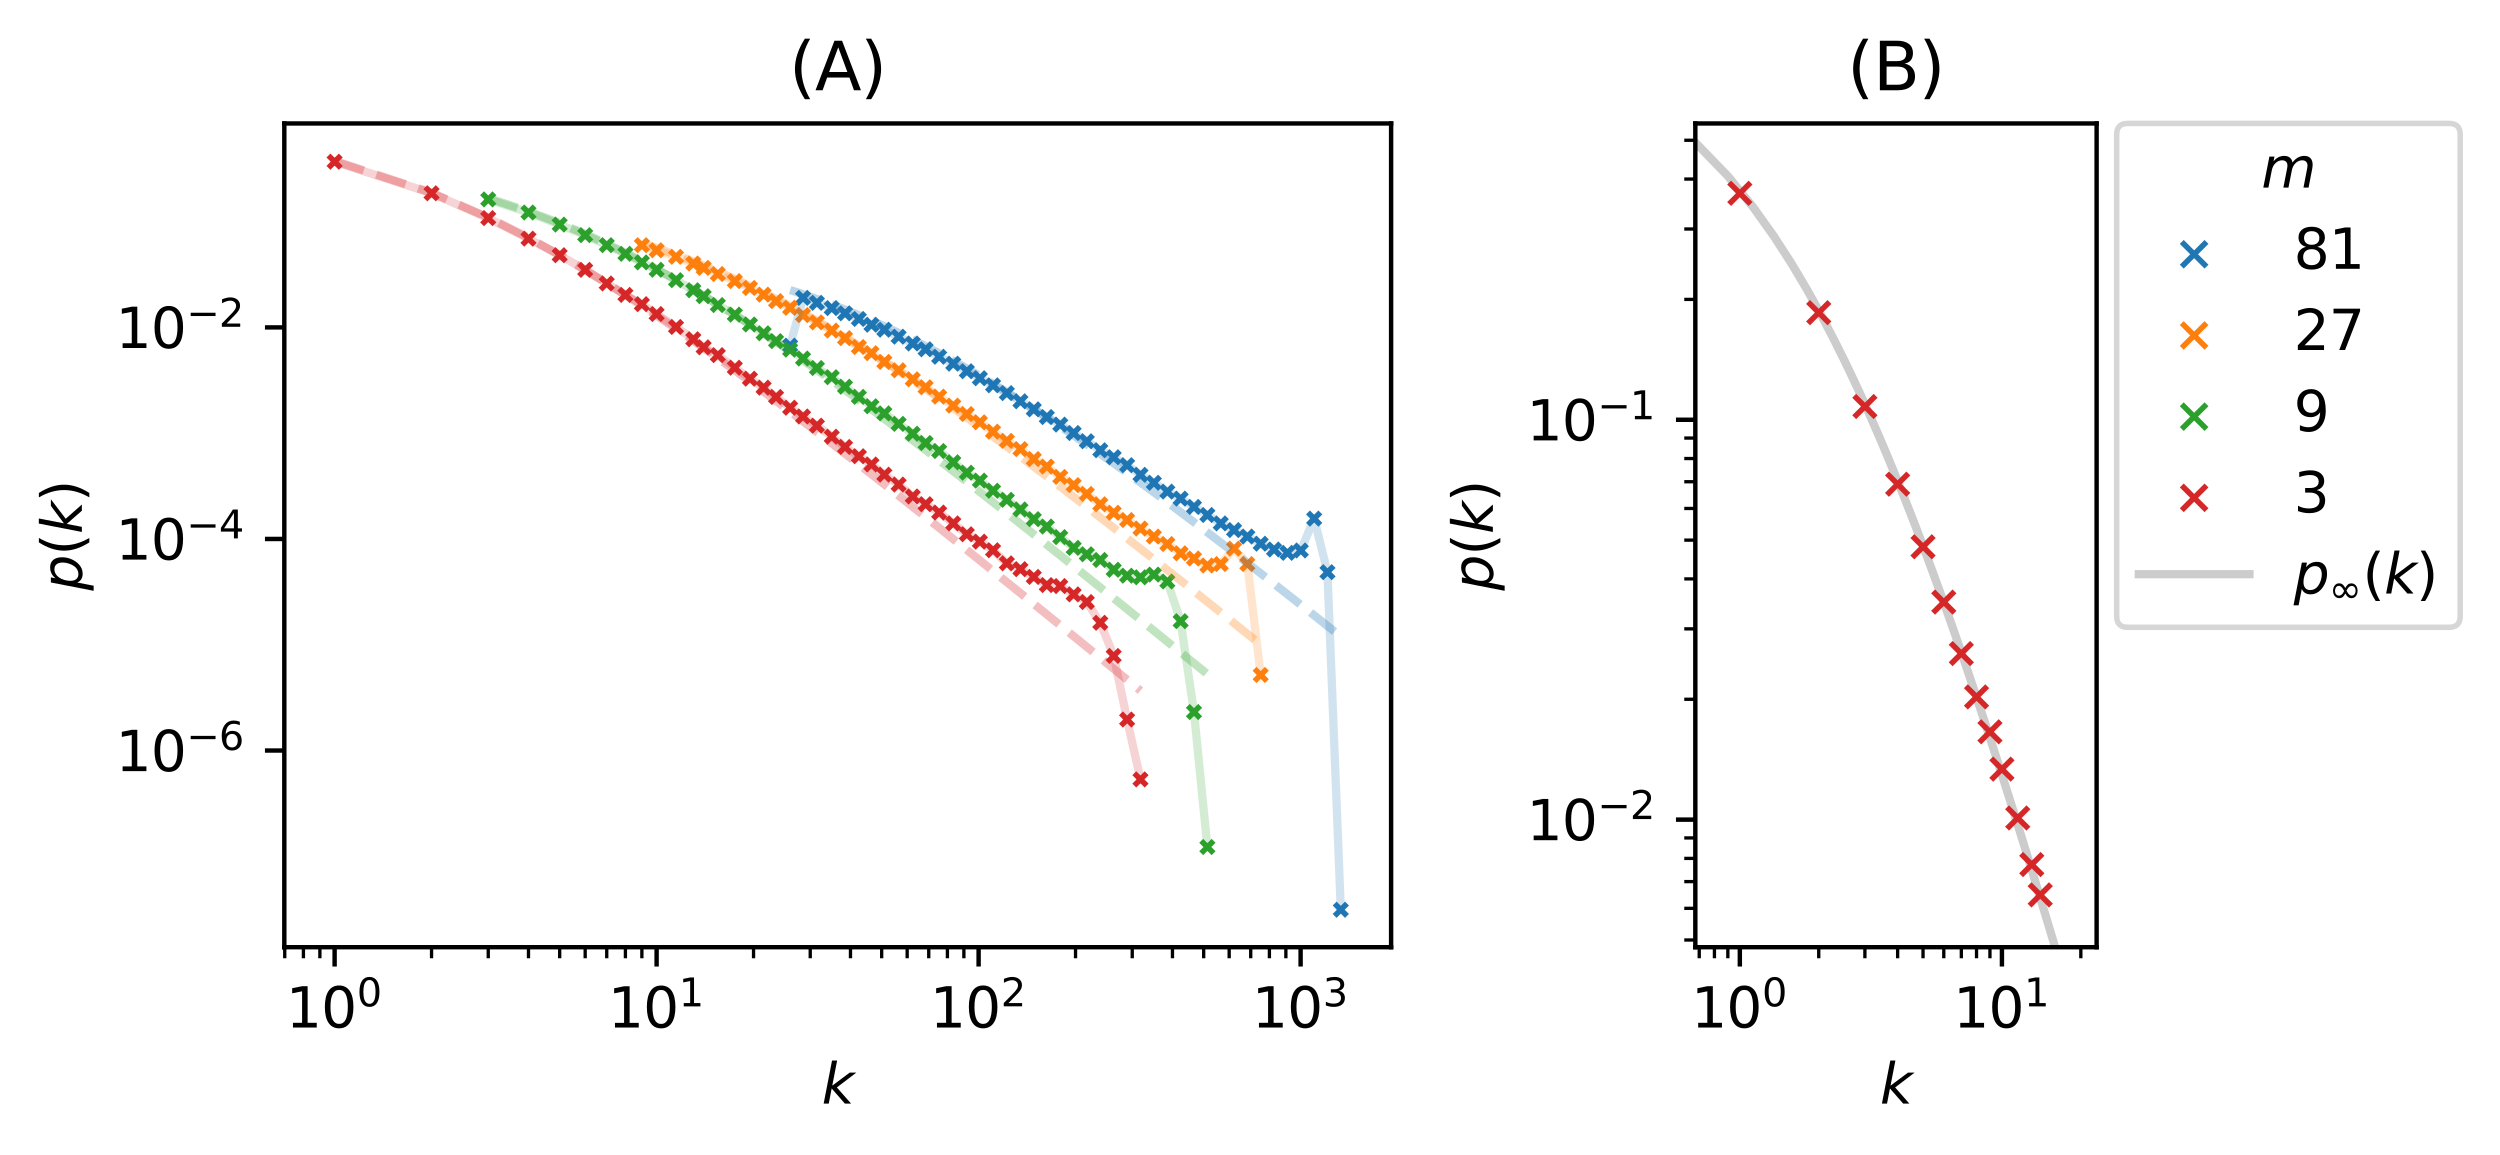 <?xml version="1.0" encoding="utf-8" standalone="no"?>
<!DOCTYPE svg PUBLIC "-//W3C//DTD SVG 1.1//EN"
  "http://www.w3.org/Graphics/SVG/1.1/DTD/svg11.dtd">
<svg xmlns:xlink="http://www.w3.org/1999/xlink" width="451.976pt" height="208.8pt" viewBox="0 0 451.976 208.8" xmlns="http://www.w3.org/2000/svg" version="1.1">
 <defs>
  <style type="text/css">*{stroke-linejoin: round; stroke-linecap: butt}</style>
 </defs>
 <g id="figure_1">
  <g id="patch_1">
   <path d="M 0 208.8 
L 451.976 208.8 
L 451.976 0 
L 0 0 
z
" style="fill: #ffffff"/>
  </g>
  <g id="axes_1">
   <g id="patch_2">
    <path d="M 51.4 171.244 
L 251.499 171.244 
L 251.499 22.318 
L 51.4 22.318 
z
" style="fill: #ffffff"/>
   </g>
   <g id="PathCollection_1">
    <defs>
     <path id="mc993917010" d="M -1.118 1.118 
L 1.118 -1.118 
M -1.118 -1.118 
L 1.118 1.118 
" style="stroke: #1f77b4"/>
    </defs>
    <g clip-path="url(#p2eef0fb92a)">
     <use xlink:href="#mc993917010" x="142.848" y="62.487" style="fill: #1f77b4; stroke: #1f77b4"/>
     <use xlink:href="#mc993917010" x="145.184" y="53.851" style="fill: #1f77b4; stroke: #1f77b4"/>
     <use xlink:href="#mc993917010" x="147.689" y="54.75" style="fill: #1f77b4; stroke: #1f77b4"/>
     <use xlink:href="#mc993917010" x="150.371" y="55.7" style="fill: #1f77b4; stroke: #1f77b4"/>
     <use xlink:href="#mc993917010" x="152.772" y="56.645" style="fill: #1f77b4; stroke: #1f77b4"/>
     <use xlink:href="#mc993917010" x="155.274" y="57.663" style="fill: #1f77b4; stroke: #1f77b4"/>
     <use xlink:href="#mc993917010" x="157.551" y="58.71" style="fill: #1f77b4; stroke: #1f77b4"/>
     <use xlink:href="#mc993917010" x="159.88" y="59.609" style="fill: #1f77b4; stroke: #1f77b4"/>
     <use xlink:href="#mc993917010" x="162.464" y="60.869" style="fill: #1f77b4; stroke: #1f77b4"/>
     <use xlink:href="#mc993917010" x="165.02" y="62.104" style="fill: #1f77b4; stroke: #1f77b4"/>
     <use xlink:href="#mc993917010" x="167.341" y="63.148" style="fill: #1f77b4; stroke: #1f77b4"/>
     <use xlink:href="#mc993917010" x="169.791" y="64.494" style="fill: #1f77b4; stroke: #1f77b4"/>
     <use xlink:href="#mc993917010" x="172.342" y="65.751" style="fill: #1f77b4; stroke: #1f77b4"/>
     <use xlink:href="#mc993917010" x="174.791" y="67.115" style="fill: #1f77b4; stroke: #1f77b4"/>
     <use xlink:href="#mc993917010" x="177.155" y="68.375" style="fill: #1f77b4; stroke: #1f77b4"/>
     <use xlink:href="#mc993917010" x="179.536" y="69.658" style="fill: #1f77b4; stroke: #1f77b4"/>
     <use xlink:href="#mc993917010" x="182.028" y="71.07" style="fill: #1f77b4; stroke: #1f77b4"/>
     <use xlink:href="#mc993917010" x="184.485" y="72.547" style="fill: #1f77b4; stroke: #1f77b4"/>
     <use xlink:href="#mc993917010" x="186.896" y="74.001" style="fill: #1f77b4; stroke: #1f77b4"/>
     <use xlink:href="#mc993917010" x="189.252" y="75.397" style="fill: #1f77b4; stroke: #1f77b4"/>
     <use xlink:href="#mc993917010" x="191.685" y="76.763" style="fill: #1f77b4; stroke: #1f77b4"/>
     <use xlink:href="#mc993917010" x="194.106" y="78.282" style="fill: #1f77b4; stroke: #1f77b4"/>
     <use xlink:href="#mc993917010" x="196.483" y="79.773" style="fill: #1f77b4; stroke: #1f77b4"/>
     <use xlink:href="#mc993917010" x="198.924" y="81.398" style="fill: #1f77b4; stroke: #1f77b4"/>
     <use xlink:href="#mc993917010" x="201.344" y="82.662" style="fill: #1f77b4; stroke: #1f77b4"/>
     <use xlink:href="#mc993917010" x="203.77" y="84.101" style="fill: #1f77b4; stroke: #1f77b4"/>
     <use xlink:href="#mc993917010" x="206.185" y="85.839" style="fill: #1f77b4; stroke: #1f77b4"/>
     <use xlink:href="#mc993917010" x="208.603" y="87.283" style="fill: #1f77b4; stroke: #1f77b4"/>
     <use xlink:href="#mc993917010" x="211.043" y="88.878" style="fill: #1f77b4; stroke: #1f77b4"/>
     <use xlink:href="#mc993917010" x="213.447" y="90.143" style="fill: #1f77b4; stroke: #1f77b4"/>
     <use xlink:href="#mc993917010" x="215.858" y="91.648" style="fill: #1f77b4; stroke: #1f77b4"/>
     <use xlink:href="#mc993917010" x="218.283" y="93.105" style="fill: #1f77b4; stroke: #1f77b4"/>
     <use xlink:href="#mc993917010" x="220.697" y="94.625" style="fill: #1f77b4; stroke: #1f77b4"/>
     <use xlink:href="#mc993917010" x="223.105" y="95.828" style="fill: #1f77b4; stroke: #1f77b4"/>
     <use xlink:href="#mc993917010" x="225.507" y="96.998" style="fill: #1f77b4; stroke: #1f77b4"/>
     <use xlink:href="#mc993917010" x="227.92" y="98.295" style="fill: #1f77b4; stroke: #1f77b4"/>
     <use xlink:href="#mc993917010" x="230.337" y="99.343" style="fill: #1f77b4; stroke: #1f77b4"/>
     <use xlink:href="#mc993917010" x="232.752" y="99.951" style="fill: #1f77b4; stroke: #1f77b4"/>
     <use xlink:href="#mc993917010" x="235.172" y="99.518" style="fill: #1f77b4; stroke: #1f77b4"/>
     <use xlink:href="#mc993917010" x="237.587" y="93.761" style="fill: #1f77b4; stroke: #1f77b4"/>
     <use xlink:href="#mc993917010" x="239.991" y="103.441" style="fill: #1f77b4; stroke: #1f77b4"/>
     <use xlink:href="#mc993917010" x="242.403" y="164.474" style="fill: #1f77b4; stroke: #1f77b4"/>
    </g>
   </g>
   <g id="PathCollection_2">
    <defs>
     <path id="m73688ae3fb" d="M -1.118 1.118 
L 1.118 -1.118 
M -1.118 -1.118 
L 1.118 1.118 
" style="stroke: #ff7f0e"/>
    </defs>
    <g clip-path="url(#p2eef0fb92a)">
     <use xlink:href="#m73688ae3fb" x="116.045" y="44.333" style="fill: #ff7f0e; stroke: #ff7f0e"/>
     <use xlink:href="#m73688ae3fb" x="118.709" y="45.251" style="fill: #ff7f0e; stroke: #ff7f0e"/>
     <use xlink:href="#m73688ae3fb" x="122.219" y="46.423" style="fill: #ff7f0e; stroke: #ff7f0e"/>
     <use xlink:href="#m73688ae3fb" x="125.342" y="47.645" style="fill: #ff7f0e; stroke: #ff7f0e"/>
     <use xlink:href="#m73688ae3fb" x="127.216" y="48.433" style="fill: #ff7f0e; stroke: #ff7f0e"/>
     <use xlink:href="#m73688ae3fb" x="129.776" y="49.54" style="fill: #ff7f0e; stroke: #ff7f0e"/>
     <use xlink:href="#m73688ae3fb" x="132.847" y="50.818" style="fill: #ff7f0e; stroke: #ff7f0e"/>
     <use xlink:href="#m73688ae3fb" x="135.585" y="52.064" style="fill: #ff7f0e; stroke: #ff7f0e"/>
     <use xlink:href="#m73688ae3fb" x="138.055" y="53.266" style="fill: #ff7f0e; stroke: #ff7f0e"/>
     <use xlink:href="#m73688ae3fb" x="140.305" y="54.43" style="fill: #ff7f0e; stroke: #ff7f0e"/>
     <use xlink:href="#m73688ae3fb" x="142.848" y="55.644" style="fill: #ff7f0e; stroke: #ff7f0e"/>
     <use xlink:href="#m73688ae3fb" x="145.184" y="56.962" style="fill: #ff7f0e; stroke: #ff7f0e"/>
     <use xlink:href="#m73688ae3fb" x="147.689" y="58.281" style="fill: #ff7f0e; stroke: #ff7f0e"/>
     <use xlink:href="#m73688ae3fb" x="150.371" y="59.756" style="fill: #ff7f0e; stroke: #ff7f0e"/>
     <use xlink:href="#m73688ae3fb" x="152.772" y="61.129" style="fill: #ff7f0e; stroke: #ff7f0e"/>
     <use xlink:href="#m73688ae3fb" x="155.274" y="62.732" style="fill: #ff7f0e; stroke: #ff7f0e"/>
     <use xlink:href="#m73688ae3fb" x="157.551" y="63.856" style="fill: #ff7f0e; stroke: #ff7f0e"/>
     <use xlink:href="#m73688ae3fb" x="159.88" y="65.43" style="fill: #ff7f0e; stroke: #ff7f0e"/>
     <use xlink:href="#m73688ae3fb" x="162.464" y="66.946" style="fill: #ff7f0e; stroke: #ff7f0e"/>
     <use xlink:href="#m73688ae3fb" x="165.02" y="68.579" style="fill: #ff7f0e; stroke: #ff7f0e"/>
     <use xlink:href="#m73688ae3fb" x="167.341" y="70.019" style="fill: #ff7f0e; stroke: #ff7f0e"/>
     <use xlink:href="#m73688ae3fb" x="169.791" y="71.703" style="fill: #ff7f0e; stroke: #ff7f0e"/>
     <use xlink:href="#m73688ae3fb" x="172.342" y="73.334" style="fill: #ff7f0e; stroke: #ff7f0e"/>
     <use xlink:href="#m73688ae3fb" x="174.791" y="74.855" style="fill: #ff7f0e; stroke: #ff7f0e"/>
     <use xlink:href="#m73688ae3fb" x="177.155" y="76.35" style="fill: #ff7f0e; stroke: #ff7f0e"/>
     <use xlink:href="#m73688ae3fb" x="179.536" y="78.041" style="fill: #ff7f0e; stroke: #ff7f0e"/>
     <use xlink:href="#m73688ae3fb" x="182.028" y="79.702" style="fill: #ff7f0e; stroke: #ff7f0e"/>
     <use xlink:href="#m73688ae3fb" x="184.485" y="81.197" style="fill: #ff7f0e; stroke: #ff7f0e"/>
     <use xlink:href="#m73688ae3fb" x="186.896" y="82.993" style="fill: #ff7f0e; stroke: #ff7f0e"/>
     <use xlink:href="#m73688ae3fb" x="189.252" y="84.349" style="fill: #ff7f0e; stroke: #ff7f0e"/>
     <use xlink:href="#m73688ae3fb" x="191.685" y="86.228" style="fill: #ff7f0e; stroke: #ff7f0e"/>
     <use xlink:href="#m73688ae3fb" x="194.106" y="87.7" style="fill: #ff7f0e; stroke: #ff7f0e"/>
     <use xlink:href="#m73688ae3fb" x="196.483" y="89.298" style="fill: #ff7f0e; stroke: #ff7f0e"/>
     <use xlink:href="#m73688ae3fb" x="198.924" y="91.171" style="fill: #ff7f0e; stroke: #ff7f0e"/>
     <use xlink:href="#m73688ae3fb" x="201.344" y="92.701" style="fill: #ff7f0e; stroke: #ff7f0e"/>
     <use xlink:href="#m73688ae3fb" x="203.77" y="94.013" style="fill: #ff7f0e; stroke: #ff7f0e"/>
     <use xlink:href="#m73688ae3fb" x="206.185" y="95.557" style="fill: #ff7f0e; stroke: #ff7f0e"/>
     <use xlink:href="#m73688ae3fb" x="208.603" y="97.002" style="fill: #ff7f0e; stroke: #ff7f0e"/>
     <use xlink:href="#m73688ae3fb" x="211.043" y="98.355" style="fill: #ff7f0e; stroke: #ff7f0e"/>
     <use xlink:href="#m73688ae3fb" x="213.447" y="100.036" style="fill: #ff7f0e; stroke: #ff7f0e"/>
     <use xlink:href="#m73688ae3fb" x="215.858" y="100.969" style="fill: #ff7f0e; stroke: #ff7f0e"/>
     <use xlink:href="#m73688ae3fb" x="218.283" y="102.24" style="fill: #ff7f0e; stroke: #ff7f0e"/>
     <use xlink:href="#m73688ae3fb" x="220.697" y="101.972" style="fill: #ff7f0e; stroke: #ff7f0e"/>
     <use xlink:href="#m73688ae3fb" x="223.105" y="99.19" style="fill: #ff7f0e; stroke: #ff7f0e"/>
     <use xlink:href="#m73688ae3fb" x="225.507" y="101.975" style="fill: #ff7f0e; stroke: #ff7f0e"/>
     <use xlink:href="#m73688ae3fb" x="227.92" y="122.027" style="fill: #ff7f0e; stroke: #ff7f0e"/>
    </g>
   </g>
   <g id="PathCollection_3">
    <defs>
     <path id="mb7207fe3a1" d="M -1.118 1.118 
L 1.118 -1.118 
M -1.118 -1.118 
L 1.118 1.118 
" style="stroke: #2ca02c"/>
    </defs>
    <g clip-path="url(#p2eef0fb92a)">
     <use xlink:href="#mb7207fe3a1" x="88.27" y="36.053" style="fill: #2ca02c; stroke: #2ca02c"/>
     <use xlink:href="#mb7207fe3a1" x="95.544" y="38.419" style="fill: #2ca02c; stroke: #2ca02c"/>
     <use xlink:href="#mb7207fe3a1" x="101.185" y="40.6" style="fill: #2ca02c; stroke: #2ca02c"/>
     <use xlink:href="#mb7207fe3a1" x="105.795" y="42.517" style="fill: #2ca02c; stroke: #2ca02c"/>
     <use xlink:href="#mb7207fe3a1" x="109.692" y="44.324" style="fill: #2ca02c; stroke: #2ca02c"/>
     <use xlink:href="#mb7207fe3a1" x="113.068" y="45.892" style="fill: #2ca02c; stroke: #2ca02c"/>
     <use xlink:href="#mb7207fe3a1" x="116.045" y="47.441" style="fill: #2ca02c; stroke: #2ca02c"/>
     <use xlink:href="#mb7207fe3a1" x="118.709" y="48.773" style="fill: #2ca02c; stroke: #2ca02c"/>
     <use xlink:href="#mb7207fe3a1" x="122.219" y="50.653" style="fill: #2ca02c; stroke: #2ca02c"/>
     <use xlink:href="#mb7207fe3a1" x="125.342" y="52.473" style="fill: #2ca02c; stroke: #2ca02c"/>
     <use xlink:href="#mb7207fe3a1" x="127.216" y="53.547" style="fill: #2ca02c; stroke: #2ca02c"/>
     <use xlink:href="#mb7207fe3a1" x="129.776" y="55.152" style="fill: #2ca02c; stroke: #2ca02c"/>
     <use xlink:href="#mb7207fe3a1" x="132.847" y="56.878" style="fill: #2ca02c; stroke: #2ca02c"/>
     <use xlink:href="#mb7207fe3a1" x="135.585" y="58.664" style="fill: #2ca02c; stroke: #2ca02c"/>
     <use xlink:href="#mb7207fe3a1" x="138.055" y="60.26" style="fill: #2ca02c; stroke: #2ca02c"/>
     <use xlink:href="#mb7207fe3a1" x="140.305" y="61.669" style="fill: #2ca02c; stroke: #2ca02c"/>
     <use xlink:href="#mb7207fe3a1" x="142.848" y="63.219" style="fill: #2ca02c; stroke: #2ca02c"/>
     <use xlink:href="#mb7207fe3a1" x="145.184" y="64.815" style="fill: #2ca02c; stroke: #2ca02c"/>
     <use xlink:href="#mb7207fe3a1" x="147.689" y="66.534" style="fill: #2ca02c; stroke: #2ca02c"/>
     <use xlink:href="#mb7207fe3a1" x="150.371" y="68.198" style="fill: #2ca02c; stroke: #2ca02c"/>
     <use xlink:href="#mb7207fe3a1" x="152.772" y="69.915" style="fill: #2ca02c; stroke: #2ca02c"/>
     <use xlink:href="#mb7207fe3a1" x="155.274" y="71.748" style="fill: #2ca02c; stroke: #2ca02c"/>
     <use xlink:href="#mb7207fe3a1" x="157.551" y="73.449" style="fill: #2ca02c; stroke: #2ca02c"/>
     <use xlink:href="#mb7207fe3a1" x="159.88" y="74.735" style="fill: #2ca02c; stroke: #2ca02c"/>
     <use xlink:href="#mb7207fe3a1" x="162.464" y="76.628" style="fill: #2ca02c; stroke: #2ca02c"/>
     <use xlink:href="#mb7207fe3a1" x="165.02" y="78.408" style="fill: #2ca02c; stroke: #2ca02c"/>
     <use xlink:href="#mb7207fe3a1" x="167.341" y="80.093" style="fill: #2ca02c; stroke: #2ca02c"/>
     <use xlink:href="#mb7207fe3a1" x="169.791" y="81.538" style="fill: #2ca02c; stroke: #2ca02c"/>
     <use xlink:href="#mb7207fe3a1" x="172.342" y="83.572" style="fill: #2ca02c; stroke: #2ca02c"/>
     <use xlink:href="#mb7207fe3a1" x="174.791" y="85.461" style="fill: #2ca02c; stroke: #2ca02c"/>
     <use xlink:href="#mb7207fe3a1" x="177.155" y="86.891" style="fill: #2ca02c; stroke: #2ca02c"/>
     <use xlink:href="#mb7207fe3a1" x="179.536" y="88.717" style="fill: #2ca02c; stroke: #2ca02c"/>
     <use xlink:href="#mb7207fe3a1" x="182.028" y="90.361" style="fill: #2ca02c; stroke: #2ca02c"/>
     <use xlink:href="#mb7207fe3a1" x="184.485" y="92.102" style="fill: #2ca02c; stroke: #2ca02c"/>
     <use xlink:href="#mb7207fe3a1" x="186.896" y="93.857" style="fill: #2ca02c; stroke: #2ca02c"/>
     <use xlink:href="#mb7207fe3a1" x="189.252" y="95.193" style="fill: #2ca02c; stroke: #2ca02c"/>
     <use xlink:href="#mb7207fe3a1" x="191.685" y="97.105" style="fill: #2ca02c; stroke: #2ca02c"/>
     <use xlink:href="#mb7207fe3a1" x="194.106" y="99.049" style="fill: #2ca02c; stroke: #2ca02c"/>
     <use xlink:href="#mb7207fe3a1" x="196.483" y="100.207" style="fill: #2ca02c; stroke: #2ca02c"/>
     <use xlink:href="#mb7207fe3a1" x="198.924" y="101.237" style="fill: #2ca02c; stroke: #2ca02c"/>
     <use xlink:href="#mb7207fe3a1" x="201.344" y="103.006" style="fill: #2ca02c; stroke: #2ca02c"/>
     <use xlink:href="#mb7207fe3a1" x="203.77" y="104.078" style="fill: #2ca02c; stroke: #2ca02c"/>
     <use xlink:href="#mb7207fe3a1" x="206.185" y="104.372" style="fill: #2ca02c; stroke: #2ca02c"/>
     <use xlink:href="#mb7207fe3a1" x="208.603" y="103.879" style="fill: #2ca02c; stroke: #2ca02c"/>
     <use xlink:href="#mb7207fe3a1" x="211.043" y="105.129" style="fill: #2ca02c; stroke: #2ca02c"/>
     <use xlink:href="#mb7207fe3a1" x="213.447" y="112.305" style="fill: #2ca02c; stroke: #2ca02c"/>
     <use xlink:href="#mb7207fe3a1" x="215.858" y="128.731" style="fill: #2ca02c; stroke: #2ca02c"/>
     <use xlink:href="#mb7207fe3a1" x="218.283" y="153.131" style="fill: #2ca02c; stroke: #2ca02c"/>
    </g>
   </g>
   <g id="PathCollection_4">
    <defs>
     <path id="mb39a11ce86" d="M -1.118 1.118 
L 1.118 -1.118 
M -1.118 -1.118 
L 1.118 1.118 
" style="stroke: #d62728"/>
    </defs>
    <g clip-path="url(#p2eef0fb92a)">
     <use xlink:href="#mb39a11ce86" x="60.495" y="29.234" style="fill: #d62728; stroke: #d62728"/>
     <use xlink:href="#mb39a11ce86" x="78.02" y="34.943" style="fill: #d62728; stroke: #d62728"/>
     <use xlink:href="#mb39a11ce86" x="88.27" y="39.431" style="fill: #d62728; stroke: #d62728"/>
     <use xlink:href="#mb39a11ce86" x="95.544" y="43.145" style="fill: #d62728; stroke: #d62728"/>
     <use xlink:href="#mb39a11ce86" x="101.185" y="46.14" style="fill: #d62728; stroke: #d62728"/>
     <use xlink:href="#mb39a11ce86" x="105.795" y="48.785" style="fill: #d62728; stroke: #d62728"/>
     <use xlink:href="#mb39a11ce86" x="109.692" y="51.248" style="fill: #d62728; stroke: #d62728"/>
     <use xlink:href="#mb39a11ce86" x="113.068" y="53.32" style="fill: #d62728; stroke: #d62728"/>
     <use xlink:href="#mb39a11ce86" x="116.045" y="54.99" style="fill: #d62728; stroke: #d62728"/>
     <use xlink:href="#mb39a11ce86" x="118.709" y="56.774" style="fill: #d62728; stroke: #d62728"/>
     <use xlink:href="#mb39a11ce86" x="122.219" y="59.111" style="fill: #d62728; stroke: #d62728"/>
     <use xlink:href="#mb39a11ce86" x="125.342" y="61.337" style="fill: #d62728; stroke: #d62728"/>
     <use xlink:href="#mb39a11ce86" x="127.216" y="62.79" style="fill: #d62728; stroke: #d62728"/>
     <use xlink:href="#mb39a11ce86" x="129.776" y="64.206" style="fill: #d62728; stroke: #d62728"/>
     <use xlink:href="#mb39a11ce86" x="132.847" y="66.478" style="fill: #d62728; stroke: #d62728"/>
     <use xlink:href="#mb39a11ce86" x="135.585" y="68.463" style="fill: #d62728; stroke: #d62728"/>
     <use xlink:href="#mb39a11ce86" x="138.055" y="70.084" style="fill: #d62728; stroke: #d62728"/>
     <use xlink:href="#mb39a11ce86" x="140.305" y="71.768" style="fill: #d62728; stroke: #d62728"/>
     <use xlink:href="#mb39a11ce86" x="142.848" y="73.71" style="fill: #d62728; stroke: #d62728"/>
     <use xlink:href="#mb39a11ce86" x="145.184" y="75.295" style="fill: #d62728; stroke: #d62728"/>
     <use xlink:href="#mb39a11ce86" x="147.689" y="76.954" style="fill: #d62728; stroke: #d62728"/>
     <use xlink:href="#mb39a11ce86" x="150.371" y="78.945" style="fill: #d62728; stroke: #d62728"/>
     <use xlink:href="#mb39a11ce86" x="152.772" y="80.802" style="fill: #d62728; stroke: #d62728"/>
     <use xlink:href="#mb39a11ce86" x="155.274" y="82.482" style="fill: #d62728; stroke: #d62728"/>
     <use xlink:href="#mb39a11ce86" x="157.551" y="83.973" style="fill: #d62728; stroke: #d62728"/>
     <use xlink:href="#mb39a11ce86" x="159.88" y="85.814" style="fill: #d62728; stroke: #d62728"/>
     <use xlink:href="#mb39a11ce86" x="162.464" y="87.603" style="fill: #d62728; stroke: #d62728"/>
     <use xlink:href="#mb39a11ce86" x="165.02" y="89.757" style="fill: #d62728; stroke: #d62728"/>
     <use xlink:href="#mb39a11ce86" x="167.341" y="91.159" style="fill: #d62728; stroke: #d62728"/>
     <use xlink:href="#mb39a11ce86" x="169.791" y="92.668" style="fill: #d62728; stroke: #d62728"/>
     <use xlink:href="#mb39a11ce86" x="172.342" y="94.623" style="fill: #d62728; stroke: #d62728"/>
     <use xlink:href="#mb39a11ce86" x="174.791" y="96.589" style="fill: #d62728; stroke: #d62728"/>
     <use xlink:href="#mb39a11ce86" x="177.155" y="97.924" style="fill: #d62728; stroke: #d62728"/>
     <use xlink:href="#mb39a11ce86" x="179.536" y="99.484" style="fill: #d62728; stroke: #d62728"/>
     <use xlink:href="#mb39a11ce86" x="182.028" y="101.845" style="fill: #d62728; stroke: #d62728"/>
     <use xlink:href="#mb39a11ce86" x="184.485" y="102.896" style="fill: #d62728; stroke: #d62728"/>
     <use xlink:href="#mb39a11ce86" x="186.896" y="104.299" style="fill: #d62728; stroke: #d62728"/>
     <use xlink:href="#mb39a11ce86" x="189.252" y="105.773" style="fill: #d62728; stroke: #d62728"/>
     <use xlink:href="#mb39a11ce86" x="191.685" y="105.951" style="fill: #d62728; stroke: #d62728"/>
     <use xlink:href="#mb39a11ce86" x="194.106" y="107.455" style="fill: #d62728; stroke: #d62728"/>
     <use xlink:href="#mb39a11ce86" x="196.483" y="108.844" style="fill: #d62728; stroke: #d62728"/>
     <use xlink:href="#mb39a11ce86" x="198.924" y="112.593" style="fill: #d62728; stroke: #d62728"/>
     <use xlink:href="#mb39a11ce86" x="201.344" y="118.585" style="fill: #d62728; stroke: #d62728"/>
     <use xlink:href="#mb39a11ce86" x="203.77" y="130.081" style="fill: #d62728; stroke: #d62728"/>
     <use xlink:href="#mb39a11ce86" x="206.185" y="140.91" style="fill: #d62728; stroke: #d62728"/>
    </g>
   </g>
   <g id="matplotlib.axis_1">
    <g id="xtick_1">
     <g id="line2d_1">
      <defs>
       <path id="maafe4d8b64" d="M 0 0 
L 0 3.5 
" style="stroke: #000000; stroke-width: 0.8"/>
      </defs>
      <g>
       <use xlink:href="#maafe4d8b64" x="60.495" y="171.244" style="stroke: #000000; stroke-width: 0.8"/>
      </g>
     </g>
     <g id="text_1">
      <!-- $\mathdefault{10^{0}}$ -->
      <g transform="translate(51.695 185.842) scale(0.1 -0.1)">
       <defs>
        <path id="DejaVuSans-31" d="M 794 531 
L 1825 531 
L 1825 4091 
L 703 3866 
L 703 4441 
L 1819 4666 
L 2450 4666 
L 2450 531 
L 3481 531 
L 3481 0 
L 794 0 
L 794 531 
z
" transform="scale(0.016)"/>
        <path id="DejaVuSans-30" d="M 2034 4250 
Q 1547 4250 1301 3770 
Q 1056 3291 1056 2328 
Q 1056 1369 1301 889 
Q 1547 409 2034 409 
Q 2525 409 2770 889 
Q 3016 1369 3016 2328 
Q 3016 3291 2770 3770 
Q 2525 4250 2034 4250 
z
M 2034 4750 
Q 2819 4750 3233 4129 
Q 3647 3509 3647 2328 
Q 3647 1150 3233 529 
Q 2819 -91 2034 -91 
Q 1250 -91 836 529 
Q 422 1150 422 2328 
Q 422 3509 836 4129 
Q 1250 4750 2034 4750 
z
" transform="scale(0.016)"/>
       </defs>
       <use xlink:href="#DejaVuSans-31" transform="translate(0 0.766)"/>
       <use xlink:href="#DejaVuSans-30" transform="translate(63.623 0.766)"/>
       <use xlink:href="#DejaVuSans-30" transform="translate(128.203 39.047) scale(0.7)"/>
      </g>
     </g>
    </g>
    <g id="xtick_2">
     <g id="line2d_2">
      <g>
       <use xlink:href="#maafe4d8b64" x="118.709" y="171.244" style="stroke: #000000; stroke-width: 0.8"/>
      </g>
     </g>
     <g id="text_2">
      <!-- $\mathdefault{10^{1}}$ -->
      <g transform="translate(109.909 185.842) scale(0.1 -0.1)">
       <use xlink:href="#DejaVuSans-31" transform="translate(0 0.684)"/>
       <use xlink:href="#DejaVuSans-30" transform="translate(63.623 0.684)"/>
       <use xlink:href="#DejaVuSans-31" transform="translate(128.203 38.966) scale(0.7)"/>
      </g>
     </g>
    </g>
    <g id="xtick_3">
     <g id="line2d_3">
      <g>
       <use xlink:href="#maafe4d8b64" x="176.923" y="171.244" style="stroke: #000000; stroke-width: 0.8"/>
      </g>
     </g>
     <g id="text_3">
      <!-- $\mathdefault{10^{2}}$ -->
      <g transform="translate(168.123 185.842) scale(0.1 -0.1)">
       <defs>
        <path id="DejaVuSans-32" d="M 1228 531 
L 3431 531 
L 3431 0 
L 469 0 
L 469 531 
Q 828 903 1448 1529 
Q 2069 2156 2228 2338 
Q 2531 2678 2651 2914 
Q 2772 3150 2772 3378 
Q 2772 3750 2511 3984 
Q 2250 4219 1831 4219 
Q 1534 4219 1204 4116 
Q 875 4013 500 3803 
L 500 4441 
Q 881 4594 1212 4672 
Q 1544 4750 1819 4750 
Q 2544 4750 2975 4387 
Q 3406 4025 3406 3419 
Q 3406 3131 3298 2873 
Q 3191 2616 2906 2266 
Q 2828 2175 2409 1742 
Q 1991 1309 1228 531 
z
" transform="scale(0.016)"/>
       </defs>
       <use xlink:href="#DejaVuSans-31" transform="translate(0 0.766)"/>
       <use xlink:href="#DejaVuSans-30" transform="translate(63.623 0.766)"/>
       <use xlink:href="#DejaVuSans-32" transform="translate(128.203 39.047) scale(0.7)"/>
      </g>
     </g>
    </g>
    <g id="xtick_4">
     <g id="line2d_4">
      <g>
       <use xlink:href="#maafe4d8b64" x="235.137" y="171.244" style="stroke: #000000; stroke-width: 0.8"/>
      </g>
     </g>
     <g id="text_4">
      <!-- $\mathdefault{10^{3}}$ -->
      <g transform="translate(226.337 185.842) scale(0.1 -0.1)">
       <defs>
        <path id="DejaVuSans-33" d="M 2597 2516 
Q 3050 2419 3304 2112 
Q 3559 1806 3559 1356 
Q 3559 666 3084 287 
Q 2609 -91 1734 -91 
Q 1441 -91 1130 -33 
Q 819 25 488 141 
L 488 750 
Q 750 597 1062 519 
Q 1375 441 1716 441 
Q 2309 441 2620 675 
Q 2931 909 2931 1356 
Q 2931 1769 2642 2001 
Q 2353 2234 1838 2234 
L 1294 2234 
L 1294 2753 
L 1863 2753 
Q 2328 2753 2575 2939 
Q 2822 3125 2822 3475 
Q 2822 3834 2567 4026 
Q 2313 4219 1838 4219 
Q 1578 4219 1281 4162 
Q 984 4106 628 3988 
L 628 4550 
Q 988 4650 1302 4700 
Q 1616 4750 1894 4750 
Q 2613 4750 3031 4423 
Q 3450 4097 3450 3541 
Q 3450 3153 3228 2886 
Q 3006 2619 2597 2516 
z
" transform="scale(0.016)"/>
       </defs>
       <use xlink:href="#DejaVuSans-31" transform="translate(0 0.766)"/>
       <use xlink:href="#DejaVuSans-30" transform="translate(63.623 0.766)"/>
       <use xlink:href="#DejaVuSans-33" transform="translate(128.203 39.047) scale(0.7)"/>
      </g>
     </g>
    </g>
    <g id="xtick_5">
     <g id="line2d_5">
      <defs>
       <path id="mb8eb8b3340" d="M 0 0 
L 0 2 
" style="stroke: #000000; stroke-width: 0.6"/>
      </defs>
      <g>
       <use xlink:href="#mb8eb8b3340" x="51.478" y="171.244" style="stroke: #000000; stroke-width: 0.6"/>
      </g>
     </g>
    </g>
    <g id="xtick_6">
     <g id="line2d_6">
      <g>
       <use xlink:href="#mb8eb8b3340" x="54.854" y="171.244" style="stroke: #000000; stroke-width: 0.6"/>
      </g>
     </g>
    </g>
    <g id="xtick_7">
     <g id="line2d_7">
      <g>
       <use xlink:href="#mb8eb8b3340" x="57.832" y="171.244" style="stroke: #000000; stroke-width: 0.6"/>
      </g>
     </g>
    </g>
    <g id="xtick_8">
     <g id="line2d_8">
      <g>
       <use xlink:href="#mb8eb8b3340" x="78.02" y="171.244" style="stroke: #000000; stroke-width: 0.6"/>
      </g>
     </g>
    </g>
    <g id="xtick_9">
     <g id="line2d_9">
      <g>
       <use xlink:href="#mb8eb8b3340" x="88.27" y="171.244" style="stroke: #000000; stroke-width: 0.6"/>
      </g>
     </g>
    </g>
    <g id="xtick_10">
     <g id="line2d_10">
      <g>
       <use xlink:href="#mb8eb8b3340" x="95.544" y="171.244" style="stroke: #000000; stroke-width: 0.6"/>
      </g>
     </g>
    </g>
    <g id="xtick_11">
     <g id="line2d_11">
      <g>
       <use xlink:href="#mb8eb8b3340" x="101.185" y="171.244" style="stroke: #000000; stroke-width: 0.6"/>
      </g>
     </g>
    </g>
    <g id="xtick_12">
     <g id="line2d_12">
      <g>
       <use xlink:href="#mb8eb8b3340" x="105.795" y="171.244" style="stroke: #000000; stroke-width: 0.6"/>
      </g>
     </g>
    </g>
    <g id="xtick_13">
     <g id="line2d_13">
      <g>
       <use xlink:href="#mb8eb8b3340" x="109.692" y="171.244" style="stroke: #000000; stroke-width: 0.6"/>
      </g>
     </g>
    </g>
    <g id="xtick_14">
     <g id="line2d_14">
      <g>
       <use xlink:href="#mb8eb8b3340" x="113.068" y="171.244" style="stroke: #000000; stroke-width: 0.6"/>
      </g>
     </g>
    </g>
    <g id="xtick_15">
     <g id="line2d_15">
      <g>
       <use xlink:href="#mb8eb8b3340" x="116.045" y="171.244" style="stroke: #000000; stroke-width: 0.6"/>
      </g>
     </g>
    </g>
    <g id="xtick_16">
     <g id="line2d_16">
      <g>
       <use xlink:href="#mb8eb8b3340" x="136.233" y="171.244" style="stroke: #000000; stroke-width: 0.6"/>
      </g>
     </g>
    </g>
    <g id="xtick_17">
     <g id="line2d_17">
      <g>
       <use xlink:href="#mb8eb8b3340" x="146.484" y="171.244" style="stroke: #000000; stroke-width: 0.6"/>
      </g>
     </g>
    </g>
    <g id="xtick_18">
     <g id="line2d_18">
      <g>
       <use xlink:href="#mb8eb8b3340" x="153.757" y="171.244" style="stroke: #000000; stroke-width: 0.6"/>
      </g>
     </g>
    </g>
    <g id="xtick_19">
     <g id="line2d_19">
      <g>
       <use xlink:href="#mb8eb8b3340" x="159.399" y="171.244" style="stroke: #000000; stroke-width: 0.6"/>
      </g>
     </g>
    </g>
    <g id="xtick_20">
     <g id="line2d_20">
      <g>
       <use xlink:href="#mb8eb8b3340" x="164.008" y="171.244" style="stroke: #000000; stroke-width: 0.6"/>
      </g>
     </g>
    </g>
    <g id="xtick_21">
     <g id="line2d_21">
      <g>
       <use xlink:href="#mb8eb8b3340" x="167.906" y="171.244" style="stroke: #000000; stroke-width: 0.6"/>
      </g>
     </g>
    </g>
    <g id="xtick_22">
     <g id="line2d_22">
      <g>
       <use xlink:href="#mb8eb8b3340" x="171.282" y="171.244" style="stroke: #000000; stroke-width: 0.6"/>
      </g>
     </g>
    </g>
    <g id="xtick_23">
     <g id="line2d_23">
      <g>
       <use xlink:href="#mb8eb8b3340" x="174.259" y="171.244" style="stroke: #000000; stroke-width: 0.6"/>
      </g>
     </g>
    </g>
    <g id="xtick_24">
     <g id="line2d_24">
      <g>
       <use xlink:href="#mb8eb8b3340" x="194.447" y="171.244" style="stroke: #000000; stroke-width: 0.6"/>
      </g>
     </g>
    </g>
    <g id="xtick_25">
     <g id="line2d_25">
      <g>
       <use xlink:href="#mb8eb8b3340" x="204.698" y="171.244" style="stroke: #000000; stroke-width: 0.6"/>
      </g>
     </g>
    </g>
    <g id="xtick_26">
     <g id="line2d_26">
      <g>
       <use xlink:href="#mb8eb8b3340" x="211.971" y="171.244" style="stroke: #000000; stroke-width: 0.6"/>
      </g>
     </g>
    </g>
    <g id="xtick_27">
     <g id="line2d_27">
      <g>
       <use xlink:href="#mb8eb8b3340" x="217.613" y="171.244" style="stroke: #000000; stroke-width: 0.6"/>
      </g>
     </g>
    </g>
    <g id="xtick_28">
     <g id="line2d_28">
      <g>
       <use xlink:href="#mb8eb8b3340" x="222.222" y="171.244" style="stroke: #000000; stroke-width: 0.6"/>
      </g>
     </g>
    </g>
    <g id="xtick_29">
     <g id="line2d_29">
      <g>
       <use xlink:href="#mb8eb8b3340" x="226.119" y="171.244" style="stroke: #000000; stroke-width: 0.6"/>
      </g>
     </g>
    </g>
    <g id="xtick_30">
     <g id="line2d_30">
      <g>
       <use xlink:href="#mb8eb8b3340" x="229.495" y="171.244" style="stroke: #000000; stroke-width: 0.6"/>
      </g>
     </g>
    </g>
    <g id="xtick_31">
     <g id="line2d_31">
      <g>
       <use xlink:href="#mb8eb8b3340" x="232.473" y="171.244" style="stroke: #000000; stroke-width: 0.6"/>
      </g>
     </g>
    </g>
    <g id="text_5">
     <!-- $k$ -->
     <g transform="translate(148.549 199.52) scale(0.1 -0.1)">
      <defs>
       <path id="DejaVuSans-Oblique-6b" d="M 1172 4863 
L 1747 4863 
L 1197 2028 
L 3169 3500 
L 3916 3500 
L 1716 1825 
L 3322 0 
L 2625 0 
L 1131 1709 
L 800 0 
L 225 0 
L 1172 4863 
z
" transform="scale(0.016)"/>
      </defs>
      <use xlink:href="#DejaVuSans-Oblique-6b" transform="translate(0 0.016)"/>
     </g>
    </g>
   </g>
   <g id="matplotlib.axis_2">
    <g id="ytick_1">
     <g id="line2d_32">
      <defs>
       <path id="m2909de622e" d="M 0 0 
L -3.5 0 
" style="stroke: #000000; stroke-width: 0.8"/>
      </defs>
      <g>
       <use xlink:href="#m2909de622e" x="51.4" y="135.689" style="stroke: #000000; stroke-width: 0.8"/>
      </g>
     </g>
     <g id="text_6">
      <!-- $\mathdefault{10^{-6}}$ -->
      <g transform="translate(20.9 139.488) scale(0.1 -0.1)">
       <defs>
        <path id="DejaVuSans-2212" d="M 678 2272 
L 4684 2272 
L 4684 1741 
L 678 1741 
L 678 2272 
z
" transform="scale(0.016)"/>
        <path id="DejaVuSans-36" d="M 2113 2584 
Q 1688 2584 1439 2293 
Q 1191 2003 1191 1497 
Q 1191 994 1439 701 
Q 1688 409 2113 409 
Q 2538 409 2786 701 
Q 3034 994 3034 1497 
Q 3034 2003 2786 2293 
Q 2538 2584 2113 2584 
z
M 3366 4563 
L 3366 3988 
Q 3128 4100 2886 4159 
Q 2644 4219 2406 4219 
Q 1781 4219 1451 3797 
Q 1122 3375 1075 2522 
Q 1259 2794 1537 2939 
Q 1816 3084 2150 3084 
Q 2853 3084 3261 2657 
Q 3669 2231 3669 1497 
Q 3669 778 3244 343 
Q 2819 -91 2113 -91 
Q 1303 -91 875 529 
Q 447 1150 447 2328 
Q 447 3434 972 4092 
Q 1497 4750 2381 4750 
Q 2619 4750 2861 4703 
Q 3103 4656 3366 4563 
z
" transform="scale(0.016)"/>
       </defs>
       <use xlink:href="#DejaVuSans-31" transform="translate(0 0.766)"/>
       <use xlink:href="#DejaVuSans-30" transform="translate(63.623 0.766)"/>
       <use xlink:href="#DejaVuSans-2212" transform="translate(128.203 39.047) scale(0.7)"/>
       <use xlink:href="#DejaVuSans-36" transform="translate(186.855 39.047) scale(0.7)"/>
      </g>
     </g>
    </g>
    <g id="ytick_2">
     <g id="line2d_33">
      <g>
       <use xlink:href="#m2909de622e" x="51.4" y="97.44" style="stroke: #000000; stroke-width: 0.8"/>
      </g>
     </g>
     <g id="text_7">
      <!-- $\mathdefault{10^{-4}}$ -->
      <g transform="translate(20.9 101.239) scale(0.1 -0.1)">
       <defs>
        <path id="DejaVuSans-34" d="M 2419 4116 
L 825 1625 
L 2419 1625 
L 2419 4116 
z
M 2253 4666 
L 3047 4666 
L 3047 1625 
L 3713 1625 
L 3713 1100 
L 3047 1100 
L 3047 0 
L 2419 0 
L 2419 1100 
L 313 1100 
L 313 1709 
L 2253 4666 
z
" transform="scale(0.016)"/>
       </defs>
       <use xlink:href="#DejaVuSans-31" transform="translate(0 0.684)"/>
       <use xlink:href="#DejaVuSans-30" transform="translate(63.623 0.684)"/>
       <use xlink:href="#DejaVuSans-2212" transform="translate(128.203 38.966) scale(0.7)"/>
       <use xlink:href="#DejaVuSans-34" transform="translate(186.855 38.966) scale(0.7)"/>
      </g>
     </g>
    </g>
    <g id="ytick_3">
     <g id="line2d_34">
      <g>
       <use xlink:href="#m2909de622e" x="51.4" y="59.19" style="stroke: #000000; stroke-width: 0.8"/>
      </g>
     </g>
     <g id="text_8">
      <!-- $\mathdefault{10^{-2}}$ -->
      <g transform="translate(20.9 62.99) scale(0.1 -0.1)">
       <use xlink:href="#DejaVuSans-31" transform="translate(0 0.766)"/>
       <use xlink:href="#DejaVuSans-30" transform="translate(63.623 0.766)"/>
       <use xlink:href="#DejaVuSans-2212" transform="translate(128.203 39.047) scale(0.7)"/>
       <use xlink:href="#DejaVuSans-32" transform="translate(186.855 39.047) scale(0.7)"/>
      </g>
     </g>
    </g>
    <g id="text_9">
     <!-- $p(k)$ -->
     <g transform="translate(14.8 106.781) rotate(-90) scale(0.1 -0.1)">
      <defs>
       <path id="DejaVuSans-Oblique-70" d="M 3175 2156 
Q 3175 2616 2975 2859 
Q 2775 3103 2400 3103 
Q 2144 3103 1911 2972 
Q 1678 2841 1497 2591 
Q 1319 2344 1212 1994 
Q 1106 1644 1106 1300 
Q 1106 863 1306 627 
Q 1506 391 1875 391 
Q 2147 391 2380 519 
Q 2613 647 2778 891 
Q 2956 1147 3065 1494 
Q 3175 1841 3175 2156 
z
M 1394 2969 
Q 1625 3272 1939 3428 
Q 2253 3584 2638 3584 
Q 3175 3584 3472 3232 
Q 3769 2881 3769 2247 
Q 3769 1728 3584 1258 
Q 3400 788 3053 416 
Q 2822 169 2531 39 
Q 2241 -91 1919 -91 
Q 1547 -91 1294 64 
Q 1041 219 916 525 
L 556 -1331 
L -19 -1331 
L 922 3500 
L 1497 3500 
L 1394 2969 
z
" transform="scale(0.016)"/>
       <path id="DejaVuSans-28" d="M 1984 4856 
Q 1566 4138 1362 3434 
Q 1159 2731 1159 2009 
Q 1159 1288 1364 580 
Q 1569 -128 1984 -844 
L 1484 -844 
Q 1016 -109 783 600 
Q 550 1309 550 2009 
Q 550 2706 781 3412 
Q 1013 4119 1484 4856 
L 1984 4856 
z
" transform="scale(0.016)"/>
       <path id="DejaVuSans-29" d="M 513 4856 
L 1013 4856 
Q 1481 4119 1714 3412 
Q 1947 2706 1947 2009 
Q 1947 1309 1714 600 
Q 1481 -109 1013 -844 
L 513 -844 
Q 928 -128 1133 580 
Q 1338 1288 1338 2009 
Q 1338 2731 1133 3434 
Q 928 4138 513 4856 
z
" transform="scale(0.016)"/>
      </defs>
      <use xlink:href="#DejaVuSans-Oblique-70" transform="translate(0 0.016)"/>
      <use xlink:href="#DejaVuSans-28" transform="translate(63.477 0.016)"/>
      <use xlink:href="#DejaVuSans-Oblique-6b" transform="translate(102.49 0.016)"/>
      <use xlink:href="#DejaVuSans-29" transform="translate(160.4 0.016)"/>
     </g>
    </g>
   </g>
   <g id="line2d_35">
    <path d="M 142.848 62.487 
L 145.184 53.851 
L 147.689 54.75 
L 150.371 55.7 
L 152.772 56.645 
L 155.274 57.663 
L 157.551 58.71 
L 159.88 59.609 
L 162.464 60.869 
L 165.02 62.104 
L 167.341 63.148 
L 169.791 64.494 
L 172.342 65.751 
L 174.791 67.115 
L 177.155 68.375 
L 179.536 69.658 
L 182.028 71.07 
L 184.485 72.547 
L 186.896 74.001 
L 189.252 75.397 
L 191.685 76.763 
L 194.106 78.282 
L 196.483 79.773 
L 198.924 81.398 
L 201.344 82.662 
L 203.77 84.101 
L 206.185 85.839 
L 208.603 87.283 
L 211.043 88.878 
L 213.447 90.143 
L 215.858 91.648 
L 218.283 93.105 
L 220.697 94.625 
L 223.105 95.828 
L 225.507 96.998 
L 227.92 98.295 
L 230.337 99.343 
L 232.752 99.951 
L 235.172 99.518 
L 237.587 93.761 
L 239.991 103.441 
L 242.403 164.474 
" clip-path="url(#p2eef0fb92a)" style="fill: none; stroke: #1f77b4; stroke-opacity: 0.2; stroke-width: 1.5; stroke-linecap: square"/>
   </g>
   <g id="line2d_36">
    <path d="M 142.848 52.428 
L 145.184 53.191 
L 147.689 54.056 
L 150.371 55.038 
L 152.772 55.967 
L 155.274 56.984 
L 157.551 57.954 
L 159.88 58.989 
L 162.464 60.189 
L 165.02 61.427 
L 167.341 62.596 
L 169.791 63.874 
L 172.342 65.253 
L 174.791 66.62 
L 177.155 67.981 
L 179.536 69.387 
L 182.028 70.899 
L 184.485 72.426 
L 186.896 73.959 
L 189.252 75.488 
L 191.685 77.097 
L 194.106 78.728 
L 196.483 80.356 
L 198.924 82.053 
L 201.344 83.759 
L 203.77 85.492 
L 206.185 87.238 
L 208.603 89.006 
L 211.043 90.807 
L 213.447 92.599 
L 215.858 94.411 
L 218.283 96.248 
L 220.697 98.089 
L 223.105 99.938 
L 225.507 101.793 
L 227.92 103.667 
L 230.337 105.554 
L 232.752 107.447 
L 235.172 109.352 
L 237.587 111.261 
L 239.991 113.167 
L 242.403 115.086 
" clip-path="url(#p2eef0fb92a)" style="fill: none; stroke-dasharray: 5.55,2.4; stroke-dashoffset: 0; stroke: #1f77b4; stroke-opacity: 0.3; stroke-width: 1.5"/>
   </g>
   <g id="line2d_37">
    <path d="M 116.045 44.333 
L 118.709 45.251 
L 122.219 46.423 
L 125.342 47.645 
L 127.216 48.433 
L 129.776 49.54 
L 132.847 50.818 
L 135.585 52.064 
L 138.055 53.266 
L 140.305 54.43 
L 142.848 55.644 
L 145.184 56.962 
L 147.689 58.281 
L 150.371 59.756 
L 152.772 61.129 
L 155.274 62.732 
L 157.551 63.856 
L 159.88 65.43 
L 162.464 66.946 
L 165.02 68.579 
L 167.341 70.019 
L 169.791 71.703 
L 172.342 73.334 
L 174.791 74.855 
L 177.155 76.35 
L 179.536 78.041 
L 182.028 79.702 
L 184.485 81.197 
L 186.896 82.993 
L 189.252 84.349 
L 191.685 86.228 
L 194.106 87.7 
L 196.483 89.298 
L 198.924 91.171 
L 201.344 92.701 
L 203.77 94.013 
L 206.185 95.557 
L 208.603 97.002 
L 211.043 98.355 
L 213.447 100.036 
L 215.858 100.969 
L 218.283 102.24 
L 220.697 101.972 
L 223.105 99.19 
L 225.507 101.975 
L 227.92 122.027 
" clip-path="url(#p2eef0fb92a)" style="fill: none; stroke: #ff7f0e; stroke-opacity: 0.2; stroke-width: 1.5; stroke-linecap: square"/>
   </g>
   <g id="line2d_38">
    <path d="M 116.045 43.969 
L 118.709 44.844 
L 122.219 46.083 
L 125.342 47.268 
L 127.216 48.017 
L 129.776 49.086 
L 132.847 50.438 
L 135.585 51.708 
L 138.055 52.905 
L 140.305 54.036 
L 142.848 55.361 
L 145.184 56.62 
L 147.689 58.014 
L 150.371 59.556 
L 152.772 60.976 
L 155.274 62.496 
L 157.551 63.912 
L 159.88 65.391 
L 162.464 67.068 
L 165.02 68.761 
L 167.341 70.326 
L 169.791 72.005 
L 172.342 73.782 
L 174.791 75.512 
L 177.155 77.205 
L 179.536 78.928 
L 182.028 80.751 
L 184.485 82.568 
L 186.896 84.366 
L 189.252 86.138 
L 191.685 87.983 
L 194.106 89.831 
L 196.483 91.657 
L 198.924 93.544 
L 201.344 95.424 
L 203.77 97.319 
L 206.185 99.213 
L 208.603 101.118 
L 211.043 103.047 
L 213.447 104.954 
L 215.858 106.873 
L 218.283 108.808 
L 220.697 110.74 
L 223.105 112.671 
L 225.507 114.601 
L 227.92 116.544 
" clip-path="url(#p2eef0fb92a)" style="fill: none; stroke-dasharray: 5.55,2.4; stroke-dashoffset: 0; stroke: #ff7f0e; stroke-opacity: 0.3; stroke-width: 1.5"/>
   </g>
   <g id="line2d_39">
    <path d="M 88.27 36.053 
L 95.544 38.419 
L 101.185 40.6 
L 105.795 42.517 
L 109.692 44.324 
L 113.068 45.892 
L 116.045 47.441 
L 118.709 48.773 
L 122.219 50.653 
L 125.342 52.473 
L 127.216 53.547 
L 129.776 55.152 
L 132.847 56.878 
L 135.585 58.664 
L 138.055 60.26 
L 140.305 61.669 
L 142.848 63.219 
L 145.184 64.815 
L 147.689 66.534 
L 150.371 68.198 
L 152.772 69.915 
L 155.274 71.748 
L 157.551 73.449 
L 159.88 74.735 
L 162.464 76.628 
L 165.02 78.408 
L 167.341 80.093 
L 169.791 81.538 
L 172.342 83.572 
L 174.791 85.461 
L 177.155 86.891 
L 179.536 88.717 
L 182.028 90.361 
L 184.485 92.102 
L 186.896 93.857 
L 189.252 95.193 
L 191.685 97.105 
L 194.106 99.049 
L 196.483 100.207 
L 198.924 101.237 
L 201.344 103.006 
L 203.77 104.078 
L 206.185 104.372 
L 208.603 103.879 
L 211.043 105.129 
L 213.447 112.305 
L 215.858 128.731 
L 218.283 153.131 
" clip-path="url(#p2eef0fb92a)" style="fill: none; stroke: #2ca02c; stroke-opacity: 0.2; stroke-width: 1.5; stroke-linecap: square"/>
   </g>
   <g id="line2d_40">
    <path d="M 88.27 35.823 
L 95.544 38.212 
L 101.185 40.354 
L 105.795 42.294 
L 109.692 44.068 
L 113.068 45.702 
L 116.045 47.216 
L 118.709 48.627 
L 122.219 50.565 
L 125.342 52.362 
L 127.216 53.471 
L 129.776 55.023 
L 132.847 56.937 
L 135.585 58.689 
L 138.055 60.305 
L 140.305 61.803 
L 142.848 63.526 
L 145.184 65.135 
L 147.689 66.887 
L 150.371 68.789 
L 152.772 70.514 
L 155.274 72.334 
L 157.551 74.006 
L 159.88 75.733 
L 162.464 77.666 
L 165.02 79.595 
L 167.341 81.36 
L 169.791 83.235 
L 172.342 85.2 
L 174.791 87.098 
L 177.155 88.941 
L 179.536 90.804 
L 182.028 92.762 
L 184.485 94.701 
L 186.896 96.61 
L 189.252 98.481 
L 191.685 100.42 
L 194.106 102.354 
L 196.483 104.258 
L 198.924 106.218 
L 201.344 108.164 
L 203.77 110.119 
L 206.185 112.069 
L 208.603 114.025 
L 211.043 116 
L 213.447 117.95 
L 215.858 119.907 
L 218.283 121.877 
" clip-path="url(#p2eef0fb92a)" style="fill: none; stroke-dasharray: 5.55,2.4; stroke-dashoffset: 0; stroke: #2ca02c; stroke-opacity: 0.3; stroke-width: 1.5"/>
   </g>
   <g id="line2d_41">
    <path d="M 60.495 29.234 
L 78.02 34.943 
L 88.27 39.431 
L 95.544 43.145 
L 101.185 46.14 
L 105.795 48.785 
L 109.692 51.248 
L 113.068 53.32 
L 116.045 54.99 
L 118.709 56.774 
L 122.219 59.111 
L 125.342 61.337 
L 127.216 62.79 
L 129.776 64.206 
L 132.847 66.478 
L 135.585 68.463 
L 138.055 70.084 
L 140.305 71.768 
L 142.848 73.71 
L 145.184 75.295 
L 147.689 76.954 
L 150.371 78.945 
L 152.772 80.802 
L 155.274 82.482 
L 157.551 83.973 
L 159.88 85.814 
L 162.464 87.603 
L 165.02 89.757 
L 167.341 91.159 
L 169.791 92.668 
L 172.342 94.623 
L 174.791 96.589 
L 177.155 97.924 
L 179.536 99.484 
L 182.028 101.845 
L 184.485 102.896 
L 186.896 104.299 
L 189.252 105.773 
L 191.685 105.951 
L 194.106 107.455 
L 196.483 108.844 
L 198.924 112.593 
L 201.344 118.585 
L 203.77 130.081 
L 206.185 140.91 
" clip-path="url(#p2eef0fb92a)" style="fill: none; stroke: #d62728; stroke-opacity: 0.2; stroke-width: 1.5; stroke-linecap: square"/>
   </g>
   <g id="line2d_42">
    <path d="M 60.495 29.087 
L 78.02 34.845 
L 88.27 39.321 
L 95.544 42.991 
L 101.185 46.103 
L 105.795 48.806 
L 109.692 51.195 
L 113.068 53.337 
L 116.045 55.277 
L 118.709 57.051 
L 122.219 59.44 
L 125.342 61.61 
L 127.216 62.932 
L 129.776 64.758 
L 132.847 66.98 
L 135.585 68.986 
L 138.055 70.816 
L 140.305 72.496 
L 142.848 74.412 
L 145.184 76.184 
L 147.689 78.099 
L 150.371 80.163 
L 152.772 82.021 
L 155.274 83.968 
L 157.551 85.749 
L 159.88 87.577 
L 162.464 89.614 
L 165.02 91.637 
L 167.341 93.48 
L 169.791 95.431 
L 172.342 97.469 
L 174.791 99.43 
L 177.155 101.329 
L 179.536 103.244 
L 182.028 105.252 
L 184.485 107.235 
L 186.896 109.183 
L 189.252 111.091 
L 191.685 113.063 
L 194.106 115.027 
L 196.483 116.959 
L 198.924 118.944 
L 201.344 120.914 
L 203.77 122.89 
L 206.185 124.859 
" clip-path="url(#p2eef0fb92a)" style="fill: none; stroke-dasharray: 5.55,2.4; stroke-dashoffset: 0; stroke: #d62728; stroke-opacity: 0.3; stroke-width: 1.5"/>
   </g>
   <g id="patch_3">
    <path d="M 51.4 171.244 
L 51.4 22.318 
" style="fill: none; stroke: #000000; stroke-width: 0.8; stroke-linejoin: miter; stroke-linecap: square"/>
   </g>
   <g id="patch_4">
    <path d="M 251.499 171.244 
L 251.499 22.318 
" style="fill: none; stroke: #000000; stroke-width: 0.8; stroke-linejoin: miter; stroke-linecap: square"/>
   </g>
   <g id="patch_5">
    <path d="M 51.4 171.244 
L 251.499 171.244 
" style="fill: none; stroke: #000000; stroke-width: 0.8; stroke-linejoin: miter; stroke-linecap: square"/>
   </g>
   <g id="patch_6">
    <path d="M 51.4 22.318 
L 251.499 22.318 
" style="fill: none; stroke: #000000; stroke-width: 0.8; stroke-linejoin: miter; stroke-linecap: square"/>
   </g>
   <g id="text_10">
    <!-- (A) -->
    <g transform="translate(142.663 16.318) scale(0.12 -0.12)">
     <defs>
      <path id="DejaVuSans-41" d="M 2188 4044 
L 1331 1722 
L 3047 1722 
L 2188 4044 
z
M 1831 4666 
L 2547 4666 
L 4325 0 
L 3669 0 
L 3244 1197 
L 1141 1197 
L 716 0 
L 50 0 
L 1831 4666 
z
" transform="scale(0.016)"/>
     </defs>
     <use xlink:href="#DejaVuSans-28"/>
     <use xlink:href="#DejaVuSans-41" x="39.014"/>
     <use xlink:href="#DejaVuSans-29" x="107.422"/>
    </g>
   </g>
  </g>
  <g id="axes_2">
   <g id="patch_7">
    <path d="M 306.499 171.244 
L 379.048 171.244 
L 379.048 22.318 
L 306.499 22.318 
z
" style="fill: #ffffff"/>
   </g>
   <g id="line2d_43">
    <path d="M 306.499 25.758 
L 312.414 31.873 
L 317.003 37.527 
L 320.753 42.786 
L 323.924 47.705 
L 326.671 52.325 
L 329.094 56.681 
L 331.261 60.803 
L 333.222 64.715 
L 335.012 68.437 
L 336.659 71.988 
L 338.184 75.383 
L 339.603 78.635 
L 340.931 81.756 
L 342.178 84.756 
L 343.355 87.644 
L 344.467 90.429 
L 345.522 93.117 
L 346.526 95.716 
L 347.484 98.23 
L 348.398 100.666 
L 349.274 103.028 
L 350.114 105.32 
L 350.921 107.547 
L 351.697 109.712 
L 352.446 111.819 
L 353.168 113.87 
L 353.865 115.868 
L 354.54 117.817 
L 355.194 119.718 
L 355.827 121.574 
L 356.441 123.387 
L 357.037 125.159 
L 357.617 126.892 
L 358.181 128.587 
L 358.73 130.246 
L 359.264 131.87 
L 359.785 133.462 
L 360.293 135.022 
L 360.789 136.551 
L 361.273 138.051 
L 361.746 139.523 
L 362.209 140.967 
L 362.661 142.386 
L 363.104 143.779 
L 363.537 145.148 
L 363.961 146.493 
L 364.377 147.816 
L 364.784 149.116 
L 365.184 150.396 
L 365.576 151.654 
L 365.961 152.893 
L 366.338 154.113 
L 366.709 155.314 
L 367.073 156.496 
L 367.431 157.661 
L 367.783 158.81 
L 368.129 159.941 
L 368.469 161.056 
L 368.804 162.156 
L 369.133 163.241 
L 369.457 164.31 
L 369.776 165.366 
L 370.09 166.407 
L 370.4 167.435 
L 370.704 168.449 
L 371.005 169.45 
L 371.301 170.439 
L 371.593 171.415 
L 371.881 172.38 
L 372.164 173.332 
L 372.444 174.274 
L 372.721 175.204 
L 372.993 176.123 
L 373.262 177.031 
L 373.528 177.93 
L 373.79 178.818 
L 374.049 179.696 
L 374.304 180.564 
L 374.557 181.423 
L 374.806 182.272 
L 375.053 183.112 
L 375.296 183.944 
L 375.537 184.767 
L 375.775 185.581 
L 376.01 186.386 
L 376.243 187.184 
L 376.473 187.974 
L 376.7 188.755 
L 376.925 189.529 
L 377.147 190.296 
L 377.367 191.055 
L 377.585 191.807 
L 377.801 192.551 
L 378.014 193.289 
L 378.225 194.02 
L 378.434 194.743 
L 378.641 195.461 
L 378.845 196.172 
L 379.048 196.876 
" clip-path="url(#p881317ca19)" style="fill: none; stroke: #000000; stroke-opacity: 0.2; stroke-width: 1.5; stroke-linecap: square"/>
   </g>
   <g id="line2d_44">
    <path clip-path="url(#p881317ca19)" style="fill: none; stroke: #000000; stroke-opacity: 0.2; stroke-width: 1.5; stroke-linecap: square"/>
   </g>
   <g id="PathCollection_5">
    <g clip-path="url(#p881317ca19)"/>
   </g>
   <g id="PathCollection_6">
    <g clip-path="url(#p881317ca19)"/>
   </g>
   <g id="PathCollection_7">
    <g clip-path="url(#p881317ca19)"/>
   </g>
   <g id="PathCollection_8">
    <defs>
     <path id="m46d30b023f" d="M -1.936 1.936 
L 1.936 -1.936 
M -1.936 -1.936 
L 1.936 1.936 
" style="stroke: #d62728"/>
    </defs>
    <g clip-path="url(#p881317ca19)">
     <use xlink:href="#m46d30b023f" x="314.545" y="34.949" style="fill: #d62728; stroke: #d62728"/>
     <use xlink:href="#m46d30b023f" x="328.81" y="56.528" style="fill: #d62728; stroke: #d62728"/>
     <use xlink:href="#m46d30b023f" x="337.154" y="73.492" style="fill: #d62728; stroke: #d62728"/>
     <use xlink:href="#m46d30b023f" x="343.074" y="87.531" style="fill: #d62728; stroke: #d62728"/>
     <use xlink:href="#m46d30b023f" x="347.666" y="98.851" style="fill: #d62728; stroke: #d62728"/>
     <use xlink:href="#m46d30b023f" x="351.418" y="108.85" style="fill: #d62728; stroke: #d62728"/>
     <use xlink:href="#m46d30b023f" x="354.59" y="118.161" style="fill: #d62728; stroke: #d62728"/>
     <use xlink:href="#m46d30b023f" x="357.338" y="125.993" style="fill: #d62728; stroke: #d62728"/>
     <use xlink:href="#m46d30b023f" x="359.762" y="132.305" style="fill: #d62728; stroke: #d62728"/>
     <use xlink:href="#m46d30b023f" x="361.93" y="139.048" style="fill: #d62728; stroke: #d62728"/>
     <use xlink:href="#m46d30b023f" x="364.787" y="147.882" style="fill: #d62728; stroke: #d62728"/>
     <use xlink:href="#m46d30b023f" x="367.33" y="156.298" style="fill: #d62728; stroke: #d62728"/>
     <use xlink:href="#m46d30b023f" x="368.855" y="161.789" style="fill: #d62728; stroke: #d62728"/>
    </g>
   </g>
   <g id="PathCollection_9">
    <g clip-path="url(#p881317ca19)"/>
   </g>
   <g id="matplotlib.axis_3">
    <g id="xtick_32">
     <g id="line2d_45">
      <g>
       <use xlink:href="#maafe4d8b64" x="314.545" y="171.244" style="stroke: #000000; stroke-width: 0.8"/>
      </g>
     </g>
     <g id="text_11">
      <!-- $\mathdefault{10^{0}}$ -->
      <g transform="translate(305.745 185.842) scale(0.1 -0.1)">
       <use xlink:href="#DejaVuSans-31" transform="translate(0 0.766)"/>
       <use xlink:href="#DejaVuSans-30" transform="translate(63.623 0.766)"/>
       <use xlink:href="#DejaVuSans-30" transform="translate(128.203 39.047) scale(0.7)"/>
      </g>
     </g>
    </g>
    <g id="xtick_33">
     <g id="line2d_46">
      <g>
       <use xlink:href="#maafe4d8b64" x="361.93" y="171.244" style="stroke: #000000; stroke-width: 0.8"/>
      </g>
     </g>
     <g id="text_12">
      <!-- $\mathdefault{10^{1}}$ -->
      <g transform="translate(353.13 185.842) scale(0.1 -0.1)">
       <use xlink:href="#DejaVuSans-31" transform="translate(0 0.684)"/>
       <use xlink:href="#DejaVuSans-30" transform="translate(63.623 0.684)"/>
       <use xlink:href="#DejaVuSans-31" transform="translate(128.203 38.966) scale(0.7)"/>
      </g>
     </g>
    </g>
    <g id="xtick_34">
     <g id="line2d_47">
      <g>
       <use xlink:href="#mb8eb8b3340" x="307.205" y="171.244" style="stroke: #000000; stroke-width: 0.6"/>
      </g>
     </g>
    </g>
    <g id="xtick_35">
     <g id="line2d_48">
      <g>
       <use xlink:href="#mb8eb8b3340" x="309.953" y="171.244" style="stroke: #000000; stroke-width: 0.6"/>
      </g>
     </g>
    </g>
    <g id="xtick_36">
     <g id="line2d_49">
      <g>
       <use xlink:href="#mb8eb8b3340" x="312.377" y="171.244" style="stroke: #000000; stroke-width: 0.6"/>
      </g>
     </g>
    </g>
    <g id="xtick_37">
     <g id="line2d_50">
      <g>
       <use xlink:href="#mb8eb8b3340" x="328.81" y="171.244" style="stroke: #000000; stroke-width: 0.6"/>
      </g>
     </g>
    </g>
    <g id="xtick_38">
     <g id="line2d_51">
      <g>
       <use xlink:href="#mb8eb8b3340" x="337.154" y="171.244" style="stroke: #000000; stroke-width: 0.6"/>
      </g>
     </g>
    </g>
    <g id="xtick_39">
     <g id="line2d_52">
      <g>
       <use xlink:href="#mb8eb8b3340" x="343.074" y="171.244" style="stroke: #000000; stroke-width: 0.6"/>
      </g>
     </g>
    </g>
    <g id="xtick_40">
     <g id="line2d_53">
      <g>
       <use xlink:href="#mb8eb8b3340" x="347.666" y="171.244" style="stroke: #000000; stroke-width: 0.6"/>
      </g>
     </g>
    </g>
    <g id="xtick_41">
     <g id="line2d_54">
      <g>
       <use xlink:href="#mb8eb8b3340" x="351.418" y="171.244" style="stroke: #000000; stroke-width: 0.6"/>
      </g>
     </g>
    </g>
    <g id="xtick_42">
     <g id="line2d_55">
      <g>
       <use xlink:href="#mb8eb8b3340" x="354.59" y="171.244" style="stroke: #000000; stroke-width: 0.6"/>
      </g>
     </g>
    </g>
    <g id="xtick_43">
     <g id="line2d_56">
      <g>
       <use xlink:href="#mb8eb8b3340" x="357.338" y="171.244" style="stroke: #000000; stroke-width: 0.6"/>
      </g>
     </g>
    </g>
    <g id="xtick_44">
     <g id="line2d_57">
      <g>
       <use xlink:href="#mb8eb8b3340" x="359.762" y="171.244" style="stroke: #000000; stroke-width: 0.6"/>
      </g>
     </g>
    </g>
    <g id="xtick_45">
     <g id="line2d_58">
      <g>
       <use xlink:href="#mb8eb8b3340" x="376.195" y="171.244" style="stroke: #000000; stroke-width: 0.6"/>
      </g>
     </g>
    </g>
    <g id="text_13">
     <!-- $k$ -->
     <g transform="translate(339.874 199.52) scale(0.1 -0.1)">
      <use xlink:href="#DejaVuSans-Oblique-6b" transform="translate(0 0.016)"/>
     </g>
    </g>
   </g>
   <g id="matplotlib.axis_4">
    <g id="ytick_4">
     <g id="line2d_59">
      <g>
       <use xlink:href="#m2909de622e" x="306.499" y="148.182" style="stroke: #000000; stroke-width: 0.8"/>
      </g>
     </g>
     <g id="text_14">
      <!-- $\mathdefault{10^{-2}}$ -->
      <g transform="translate(275.999 151.981) scale(0.1 -0.1)">
       <use xlink:href="#DejaVuSans-31" transform="translate(0 0.766)"/>
       <use xlink:href="#DejaVuSans-30" transform="translate(63.623 0.766)"/>
       <use xlink:href="#DejaVuSans-2212" transform="translate(128.203 39.047) scale(0.7)"/>
       <use xlink:href="#DejaVuSans-32" transform="translate(186.855 39.047) scale(0.7)"/>
      </g>
     </g>
    </g>
    <g id="ytick_5">
     <g id="line2d_60">
      <g>
       <use xlink:href="#m2909de622e" x="306.499" y="75.892" style="stroke: #000000; stroke-width: 0.8"/>
      </g>
     </g>
     <g id="text_15">
      <!-- $\mathdefault{10^{-1}}$ -->
      <g transform="translate(275.999 79.691) scale(0.1 -0.1)">
       <use xlink:href="#DejaVuSans-31" transform="translate(0 0.684)"/>
       <use xlink:href="#DejaVuSans-30" transform="translate(63.623 0.684)"/>
       <use xlink:href="#DejaVuSans-2212" transform="translate(128.203 38.966) scale(0.7)"/>
       <use xlink:href="#DejaVuSans-31" transform="translate(186.855 38.966) scale(0.7)"/>
      </g>
     </g>
    </g>
    <g id="ytick_6">
     <g id="line2d_61">
      <defs>
       <path id="m0a4ce4f324" d="M 0 0 
L -2 0 
" style="stroke: #000000; stroke-width: 0.6"/>
      </defs>
      <g>
       <use xlink:href="#m0a4ce4f324" x="306.499" y="169.944" style="stroke: #000000; stroke-width: 0.6"/>
      </g>
     </g>
    </g>
    <g id="ytick_7">
     <g id="line2d_62">
      <g>
       <use xlink:href="#m0a4ce4f324" x="306.499" y="164.22" style="stroke: #000000; stroke-width: 0.6"/>
      </g>
     </g>
    </g>
    <g id="ytick_8">
     <g id="line2d_63">
      <g>
       <use xlink:href="#m0a4ce4f324" x="306.499" y="159.38" style="stroke: #000000; stroke-width: 0.6"/>
      </g>
     </g>
    </g>
    <g id="ytick_9">
     <g id="line2d_64">
      <g>
       <use xlink:href="#m0a4ce4f324" x="306.499" y="155.188" style="stroke: #000000; stroke-width: 0.6"/>
      </g>
     </g>
    </g>
    <g id="ytick_10">
     <g id="line2d_65">
      <g>
       <use xlink:href="#m0a4ce4f324" x="306.499" y="151.49" style="stroke: #000000; stroke-width: 0.6"/>
      </g>
     </g>
    </g>
    <g id="ytick_11">
     <g id="line2d_66">
      <g>
       <use xlink:href="#m0a4ce4f324" x="306.499" y="126.421" style="stroke: #000000; stroke-width: 0.6"/>
      </g>
     </g>
    </g>
    <g id="ytick_12">
     <g id="line2d_67">
      <g>
       <use xlink:href="#m0a4ce4f324" x="306.499" y="113.691" style="stroke: #000000; stroke-width: 0.6"/>
      </g>
     </g>
    </g>
    <g id="ytick_13">
     <g id="line2d_68">
      <g>
       <use xlink:href="#m0a4ce4f324" x="306.499" y="104.659" style="stroke: #000000; stroke-width: 0.6"/>
      </g>
     </g>
    </g>
    <g id="ytick_14">
     <g id="line2d_69">
      <g>
       <use xlink:href="#m0a4ce4f324" x="306.499" y="97.653" style="stroke: #000000; stroke-width: 0.6"/>
      </g>
     </g>
    </g>
    <g id="ytick_15">
     <g id="line2d_70">
      <g>
       <use xlink:href="#m0a4ce4f324" x="306.499" y="91.929" style="stroke: #000000; stroke-width: 0.6"/>
      </g>
     </g>
    </g>
    <g id="ytick_16">
     <g id="line2d_71">
      <g>
       <use xlink:href="#m0a4ce4f324" x="306.499" y="87.09" style="stroke: #000000; stroke-width: 0.6"/>
      </g>
     </g>
    </g>
    <g id="ytick_17">
     <g id="line2d_72">
      <g>
       <use xlink:href="#m0a4ce4f324" x="306.499" y="82.897" style="stroke: #000000; stroke-width: 0.6"/>
      </g>
     </g>
    </g>
    <g id="ytick_18">
     <g id="line2d_73">
      <g>
       <use xlink:href="#m0a4ce4f324" x="306.499" y="79.2" style="stroke: #000000; stroke-width: 0.6"/>
      </g>
     </g>
    </g>
    <g id="ytick_19">
     <g id="line2d_74">
      <g>
       <use xlink:href="#m0a4ce4f324" x="306.499" y="54.13" style="stroke: #000000; stroke-width: 0.6"/>
      </g>
     </g>
    </g>
    <g id="ytick_20">
     <g id="line2d_75">
      <g>
       <use xlink:href="#m0a4ce4f324" x="306.499" y="41.401" style="stroke: #000000; stroke-width: 0.6"/>
      </g>
     </g>
    </g>
    <g id="ytick_21">
     <g id="line2d_76">
      <g>
       <use xlink:href="#m0a4ce4f324" x="306.499" y="32.369" style="stroke: #000000; stroke-width: 0.6"/>
      </g>
     </g>
    </g>
    <g id="ytick_22">
     <g id="line2d_77">
      <g>
       <use xlink:href="#m0a4ce4f324" x="306.499" y="25.363" style="stroke: #000000; stroke-width: 0.6"/>
      </g>
     </g>
    </g>
    <g id="text_16">
     <!-- $p(k)$ -->
     <g transform="translate(269.899 106.781) rotate(-90) scale(0.1 -0.1)">
      <use xlink:href="#DejaVuSans-Oblique-70" transform="translate(0 0.016)"/>
      <use xlink:href="#DejaVuSans-28" transform="translate(63.477 0.016)"/>
      <use xlink:href="#DejaVuSans-Oblique-6b" transform="translate(102.49 0.016)"/>
      <use xlink:href="#DejaVuSans-29" transform="translate(160.4 0.016)"/>
     </g>
    </g>
   </g>
   <g id="patch_8">
    <path d="M 306.499 171.244 
L 306.499 22.318 
" style="fill: none; stroke: #000000; stroke-width: 0.8; stroke-linejoin: miter; stroke-linecap: square"/>
   </g>
   <g id="patch_9">
    <path d="M 379.048 171.244 
L 379.048 22.318 
" style="fill: none; stroke: #000000; stroke-width: 0.8; stroke-linejoin: miter; stroke-linecap: square"/>
   </g>
   <g id="patch_10">
    <path d="M 306.499 171.244 
L 379.048 171.244 
" style="fill: none; stroke: #000000; stroke-width: 0.8; stroke-linejoin: miter; stroke-linecap: square"/>
   </g>
   <g id="patch_11">
    <path d="M 306.499 22.318 
L 379.048 22.318 
" style="fill: none; stroke: #000000; stroke-width: 0.8; stroke-linejoin: miter; stroke-linecap: square"/>
   </g>
   <g id="text_17">
    <!-- (B) -->
    <g transform="translate(333.975 16.318) scale(0.12 -0.12)">
     <defs>
      <path id="DejaVuSans-42" d="M 1259 2228 
L 1259 519 
L 2272 519 
Q 2781 519 3026 730 
Q 3272 941 3272 1375 
Q 3272 1813 3026 2020 
Q 2781 2228 2272 2228 
L 1259 2228 
z
M 1259 4147 
L 1259 2741 
L 2194 2741 
Q 2656 2741 2882 2914 
Q 3109 3088 3109 3444 
Q 3109 3797 2882 3972 
Q 2656 4147 2194 4147 
L 1259 4147 
z
M 628 4666 
L 2241 4666 
Q 2963 4666 3353 4366 
Q 3744 4066 3744 3513 
Q 3744 3084 3544 2831 
Q 3344 2578 2956 2516 
Q 3422 2416 3680 2098 
Q 3938 1781 3938 1306 
Q 3938 681 3513 340 
Q 3088 0 2303 0 
L 628 0 
L 628 4666 
z
" transform="scale(0.016)"/>
     </defs>
     <use xlink:href="#DejaVuSans-28"/>
     <use xlink:href="#DejaVuSans-42" x="39.014"/>
     <use xlink:href="#DejaVuSans-29" x="107.617"/>
    </g>
   </g>
   <g id="legend_1">
    <g id="patch_12">
     <path d="M 384.676 113.409 
L 442.776 113.409 
Q 444.776 113.409 444.776 111.409 
L 444.776 24.318 
Q 444.776 22.318 442.776 22.318 
L 384.676 22.318 
Q 382.676 22.318 382.676 24.318 
L 382.676 111.409 
Q 382.676 113.409 384.676 113.409 
z
" style="fill: #ffffff; opacity: 0.8; stroke: #cccccc; stroke-linejoin: miter"/>
    </g>
    <g id="text_18">
     <!-- $m$ -->
     <g transform="translate(408.826 33.917) scale(0.1 -0.1)">
      <defs>
       <path id="DejaVuSans-Oblique-6d" d="M 5747 2113 
L 5338 0 
L 4763 0 
L 5166 2094 
Q 5191 2228 5203 2325 
Q 5216 2422 5216 2491 
Q 5216 2772 5059 2928 
Q 4903 3084 4622 3084 
Q 4203 3084 3875 2770 
Q 3547 2456 3450 1953 
L 3066 0 
L 2491 0 
L 2900 2094 
Q 2925 2209 2937 2307 
Q 2950 2406 2950 2484 
Q 2950 2769 2794 2926 
Q 2638 3084 2363 3084 
Q 1938 3084 1609 2770 
Q 1281 2456 1184 1953 
L 800 0 
L 225 0 
L 909 3500 
L 1484 3500 
L 1375 2956 
Q 1609 3263 1923 3423 
Q 2238 3584 2597 3584 
Q 2978 3584 3223 3384 
Q 3469 3184 3519 2828 
Q 3781 3197 4126 3390 
Q 4472 3584 4856 3584 
Q 5306 3584 5551 3325 
Q 5797 3066 5797 2591 
Q 5797 2488 5784 2364 
Q 5772 2241 5747 2113 
z
" transform="scale(0.016)"/>
      </defs>
      <use xlink:href="#DejaVuSans-Oblique-6d"/>
     </g>
    </g>
    <g id="PathCollection_10">
     <defs>
      <path id="m6685718a5d" d="M -2.236 2.236 
L 2.236 -2.236 
M -2.236 -2.236 
L 2.236 2.236 
" style="stroke: #1f77b4"/>
     </defs>
     <g>
      <use xlink:href="#m6685718a5d" x="396.676" y="45.97" style="fill: #1f77b4; stroke: #1f77b4"/>
     </g>
    </g>
    <g id="text_19">
     <!-- 81 -->
     <g transform="translate(414.676 48.595) scale(0.1 -0.1)">
      <defs>
       <path id="DejaVuSans-38" d="M 2034 2216 
Q 1584 2216 1326 1975 
Q 1069 1734 1069 1313 
Q 1069 891 1326 650 
Q 1584 409 2034 409 
Q 2484 409 2743 651 
Q 3003 894 3003 1313 
Q 3003 1734 2745 1975 
Q 2488 2216 2034 2216 
z
M 1403 2484 
Q 997 2584 770 2862 
Q 544 3141 544 3541 
Q 544 4100 942 4425 
Q 1341 4750 2034 4750 
Q 2731 4750 3128 4425 
Q 3525 4100 3525 3541 
Q 3525 3141 3298 2862 
Q 3072 2584 2669 2484 
Q 3125 2378 3379 2068 
Q 3634 1759 3634 1313 
Q 3634 634 3220 271 
Q 2806 -91 2034 -91 
Q 1263 -91 848 271 
Q 434 634 434 1313 
Q 434 1759 690 2068 
Q 947 2378 1403 2484 
z
M 1172 3481 
Q 1172 3119 1398 2916 
Q 1625 2713 2034 2713 
Q 2441 2713 2670 2916 
Q 2900 3119 2900 3481 
Q 2900 3844 2670 4047 
Q 2441 4250 2034 4250 
Q 1625 4250 1398 4047 
Q 1172 3844 1172 3481 
z
" transform="scale(0.016)"/>
      </defs>
      <use xlink:href="#DejaVuSans-38"/>
      <use xlink:href="#DejaVuSans-31" x="63.623"/>
     </g>
    </g>
    <g id="PathCollection_11">
     <defs>
      <path id="mb235a10b49" d="M -2.236 2.236 
L 2.236 -2.236 
M -2.236 -2.236 
L 2.236 2.236 
" style="stroke: #ff7f0e"/>
     </defs>
     <g>
      <use xlink:href="#mb235a10b49" x="396.676" y="60.648" style="fill: #ff7f0e; stroke: #ff7f0e"/>
     </g>
    </g>
    <g id="text_20">
     <!-- 27 -->
     <g transform="translate(414.676 63.273) scale(0.1 -0.1)">
      <defs>
       <path id="DejaVuSans-37" d="M 525 4666 
L 3525 4666 
L 3525 4397 
L 1831 0 
L 1172 0 
L 2766 4134 
L 525 4134 
L 525 4666 
z
" transform="scale(0.016)"/>
      </defs>
      <use xlink:href="#DejaVuSans-32"/>
      <use xlink:href="#DejaVuSans-37" x="63.623"/>
     </g>
    </g>
    <g id="PathCollection_12">
     <defs>
      <path id="m9f4e11dcde" d="M -2.236 2.236 
L 2.236 -2.236 
M -2.236 -2.236 
L 2.236 2.236 
" style="stroke: #2ca02c"/>
     </defs>
     <g>
      <use xlink:href="#m9f4e11dcde" x="396.676" y="75.326" style="fill: #2ca02c; stroke: #2ca02c"/>
     </g>
    </g>
    <g id="text_21">
     <!-- 9 -->
     <g transform="translate(414.676 77.951) scale(0.1 -0.1)">
      <defs>
       <path id="DejaVuSans-39" d="M 703 97 
L 703 672 
Q 941 559 1184 500 
Q 1428 441 1663 441 
Q 2288 441 2617 861 
Q 2947 1281 2994 2138 
Q 2813 1869 2534 1725 
Q 2256 1581 1919 1581 
Q 1219 1581 811 2004 
Q 403 2428 403 3163 
Q 403 3881 828 4315 
Q 1253 4750 1959 4750 
Q 2769 4750 3195 4129 
Q 3622 3509 3622 2328 
Q 3622 1225 3098 567 
Q 2575 -91 1691 -91 
Q 1453 -91 1209 -44 
Q 966 3 703 97 
z
M 1959 2075 
Q 2384 2075 2632 2365 
Q 2881 2656 2881 3163 
Q 2881 3666 2632 3958 
Q 2384 4250 1959 4250 
Q 1534 4250 1286 3958 
Q 1038 3666 1038 3163 
Q 1038 2656 1286 2365 
Q 1534 2075 1959 2075 
z
" transform="scale(0.016)"/>
      </defs>
      <use xlink:href="#DejaVuSans-39"/>
     </g>
    </g>
    <g id="PathCollection_13">
     <defs>
      <path id="m7ba34e7c3d" d="M -2.236 2.236 
L 2.236 -2.236 
M -2.236 -2.236 
L 2.236 2.236 
" style="stroke: #d62728"/>
     </defs>
     <g>
      <use xlink:href="#m7ba34e7c3d" x="396.676" y="90.004" style="fill: #d62728; stroke: #d62728"/>
     </g>
    </g>
    <g id="text_22">
     <!-- 3 -->
     <g transform="translate(414.676 92.629) scale(0.1 -0.1)">
      <use xlink:href="#DejaVuSans-33"/>
     </g>
    </g>
    <g id="line2d_78">
     <path d="M 386.676 103.809 
L 396.676 103.809 
L 406.676 103.809 
" style="fill: none; stroke: #000000; stroke-opacity: 0.2; stroke-width: 1.5; stroke-linecap: square"/>
    </g>
    <g id="text_23">
     <!-- $p_\infty(k)$ -->
     <g transform="translate(414.676 107.309) scale(0.1 -0.1)">
      <defs>
       <path id="DejaVuSans-221e" d="M 2916 1091 
Q 2819 1203 2666 1466 
Q 2456 1091 2272 925 
Q 2041 725 1681 725 
Q 1259 725 981 1041 
Q 688 1372 688 1919 
Q 688 2444 981 2800 
Q 1244 3116 1688 3116 
Q 1916 3116 2084 3022 
Q 2281 2919 2416 2741 
Q 2541 2581 2666 2366 
Q 2875 2741 3059 2906 
Q 3291 3106 3650 3106 
Q 4072 3106 4350 2791 
Q 4644 2459 4644 1913 
Q 4644 1388 4350 1031 
Q 4088 716 3644 716 
Q 3416 716 3247 809 
Q 3078 894 2916 1091 
z
M 1647 1134 
Q 2163 1134 2472 1884 
Q 2075 2703 1647 2703 
Q 1334 2703 1175 2478 
Q 1003 2238 1003 1919 
Q 1003 1569 1175 1353 
Q 1350 1134 1647 1134 
z
M 3684 2697 
Q 3219 2697 2859 1947 
Q 3253 1128 3684 1128 
Q 3997 1128 4156 1353 
Q 4328 1594 4328 1913 
Q 4328 2263 4156 2478 
Q 3981 2697 3684 2697 
z
" transform="scale(0.016)"/>
      </defs>
      <use xlink:href="#DejaVuSans-Oblique-70" transform="translate(0 0.016)"/>
      <use xlink:href="#DejaVuSans-221e" transform="translate(63.477 -16.391) scale(0.7)"/>
      <use xlink:href="#DejaVuSans-28" transform="translate(124.521 0.016)"/>
      <use xlink:href="#DejaVuSans-Oblique-6b" transform="translate(163.535 0.016)"/>
      <use xlink:href="#DejaVuSans-29" transform="translate(221.445 0.016)"/>
     </g>
    </g>
   </g>
  </g>
 </g>
 <defs>
  <clipPath id="p2eef0fb92a">
   <rect x="51.4" y="22.318" width="200.099" height="148.926"/>
  </clipPath>
  <clipPath id="p881317ca19">
   <rect x="306.499" y="22.318" width="72.549" height="148.926"/>
  </clipPath>
 </defs>
</svg>

